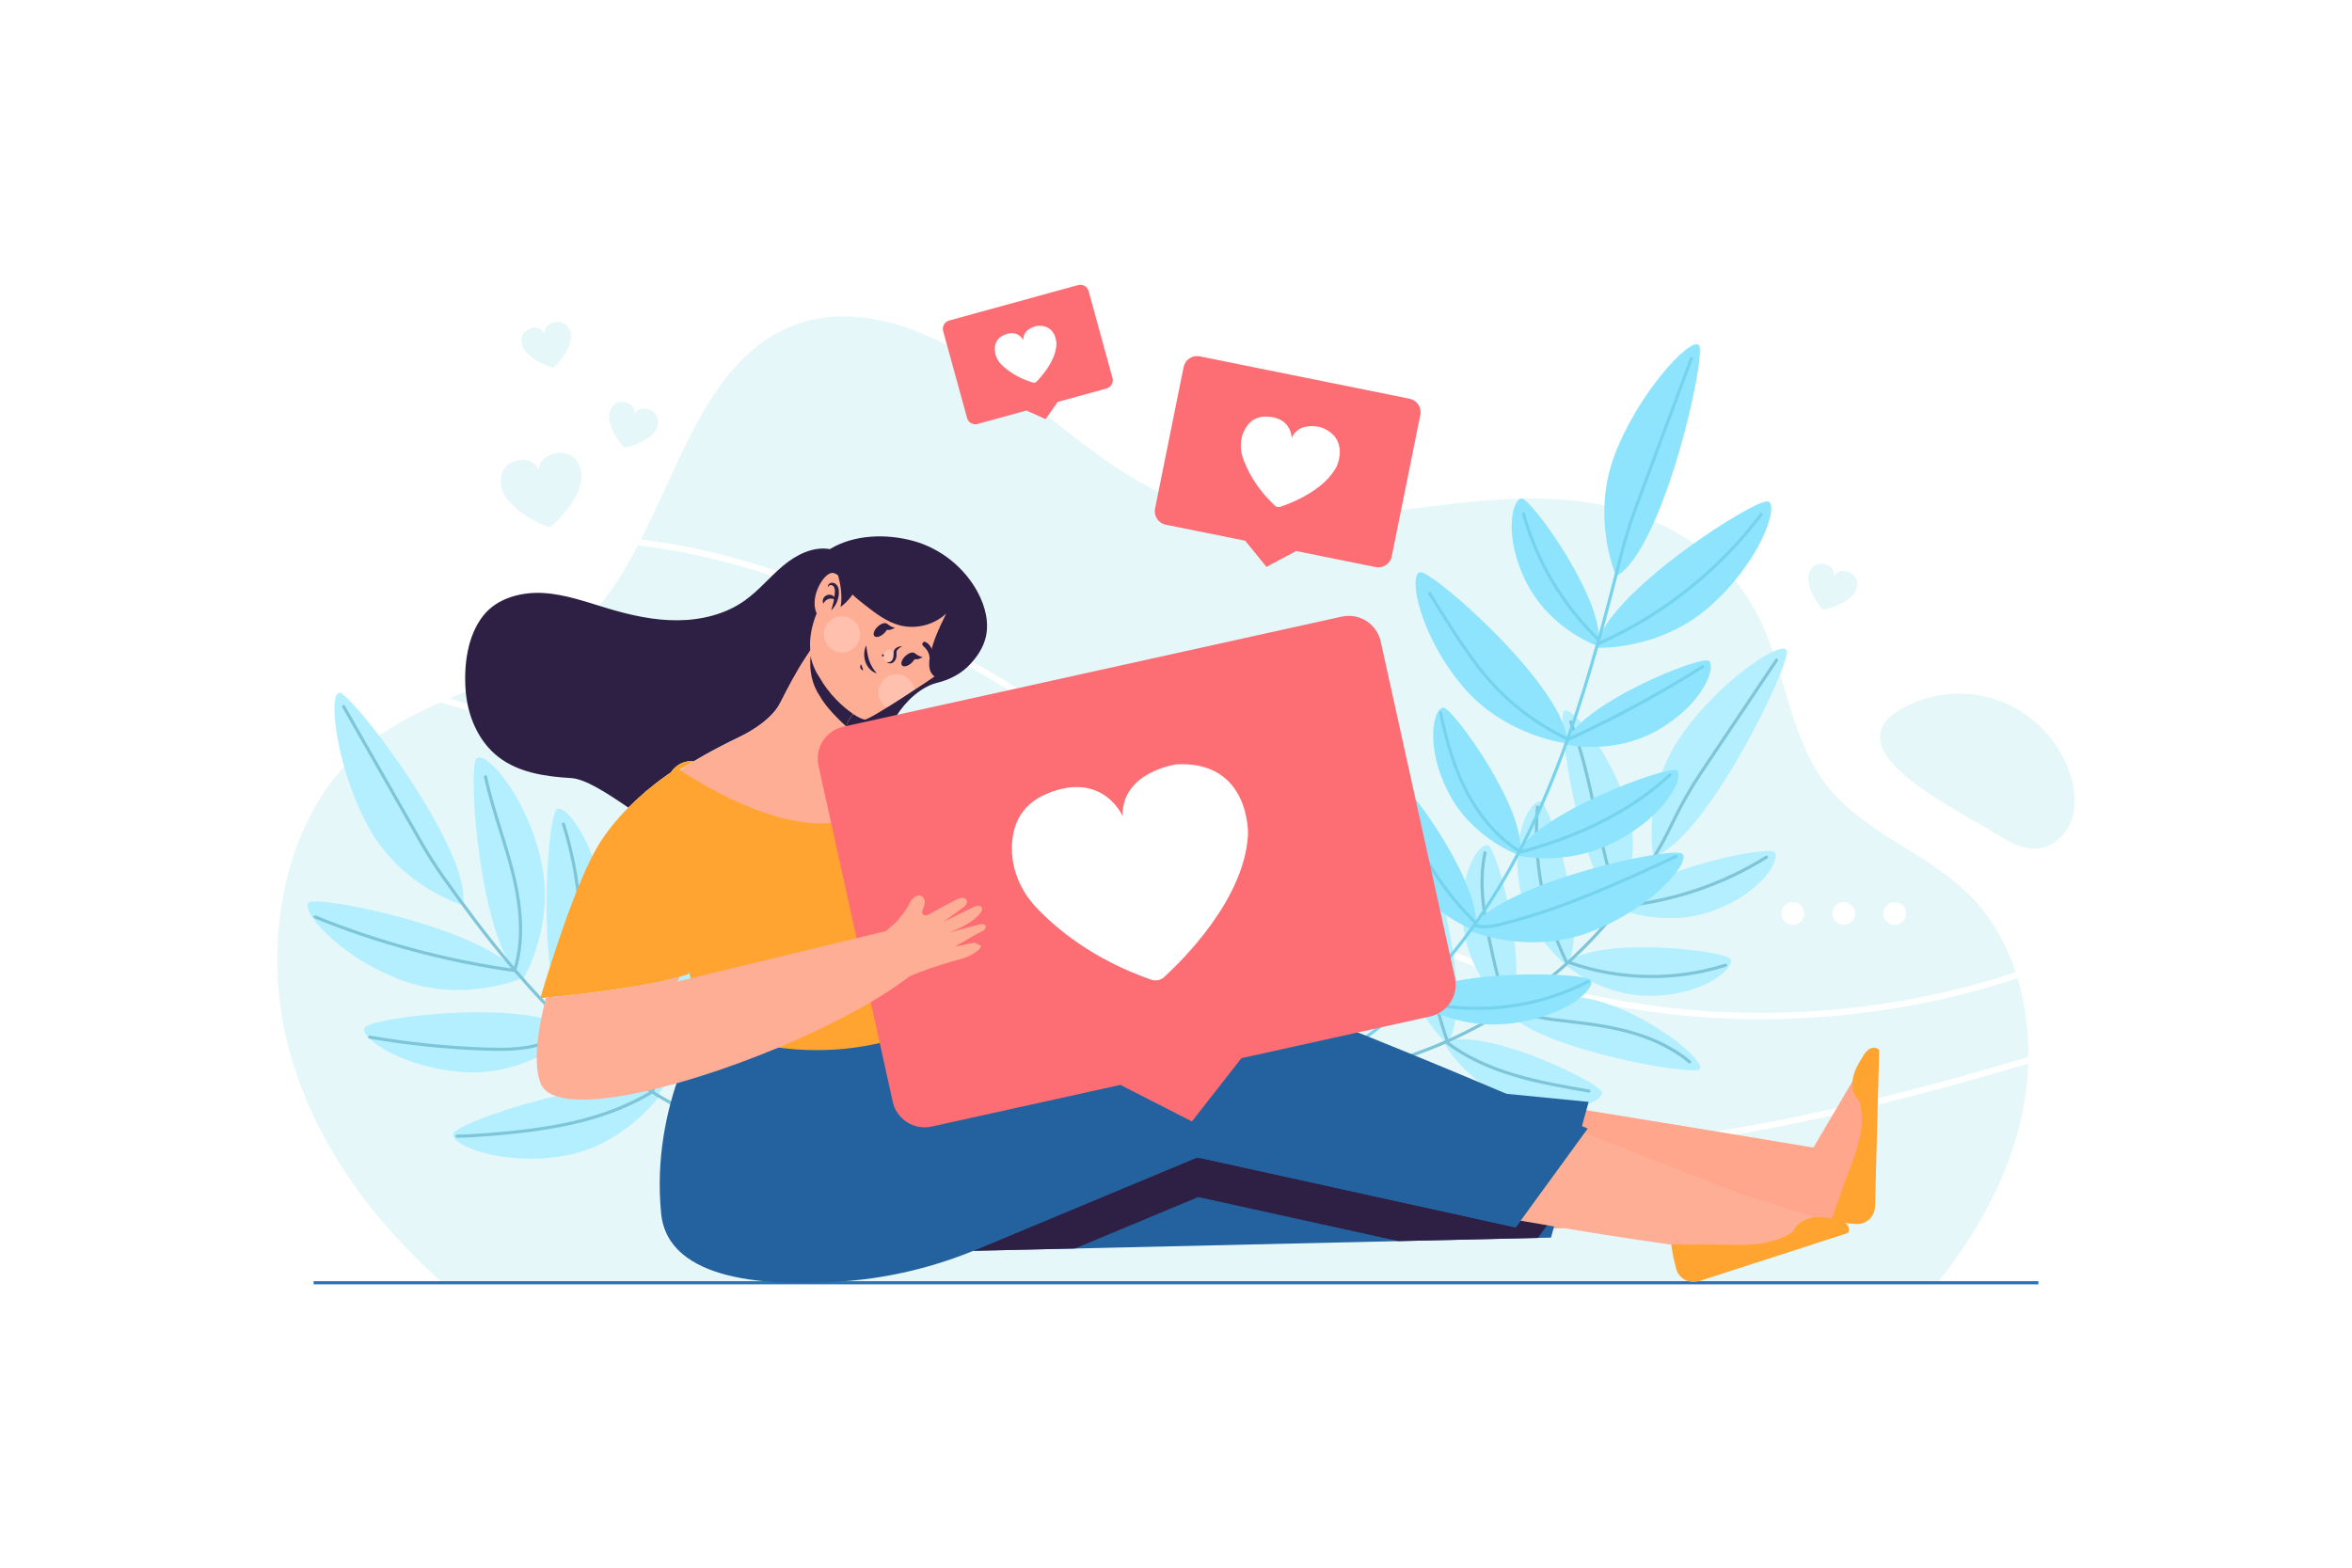 <?xml version="1.0" encoding="utf-8"?>
<!-- Generator: Adobe Illustrator 27.5.0, SVG Export Plug-In . SVG Version: 6.00 Build 0)  -->
<svg version="1.1" xmlns="http://www.w3.org/2000/svg" xmlns:xlink="http://www.w3.org/1999/xlink" x="0px" y="0px"
	 viewBox="0 0 750 500" style="enable-background:new 0 0 750 500;" xml:space="preserve">
<g id="BACKGROUND">
	<rect style="fill:#FFFFFF;" width="750" height="500"/>
	<g>
		<g>
			<path style="fill:#E5F7F9;" d="M635.842,265.557c4.549,2.921,9.718,5.896,15.033,4.906c4.741-0.883,8.483-4.948,9.905-9.556
				c1.421-4.608,0.807-9.641-0.719-14.216c-3.351-10.044-11.192-18.494-20.957-22.587c-9.764-4.092-21.286-3.756-30.796,0.896
				C581.222,238.253,624.034,257.975,635.842,265.557z"/>
			<g>
				<path style="fill:#E5F7F9;" d="M264.376,288.301c31.762,21.846,64.606,44.435,100.876,58.686
					c49.418,19.419,107.681,24.534,173.171,15.202c36.713-5.231,72.878-14.489,108.373-25.083c0.07-8.543-1.055-17.095-3.445-25.088
					c-26.343,8.655-54.074,13.049-81.797,13.05c-28.891,0.001-57.766-4.764-85.077-14.438
					c-40.724-14.424-77.282-39.031-112.637-62.829c-12.797-8.614-26.03-17.521-39.259-25.808
					c-44.599-27.937-84.62-43.831-121.164-48.024c-4.893,9.38-10.429,18.118-17.587,25.064
					c-12.027,11.669-27.515,17.215-42.511,23.717c36.471,10.773,70.001,31.055,99.039,50.533
					C249.723,278.224,257.173,283.347,264.376,288.301z"/>
				<path style="fill:#E5F7F9;" d="M325.642,220.298c13.257,8.305,26.504,17.221,39.314,25.844
					c35.251,23.728,71.703,48.264,112.188,62.603c53.112,18.813,112.225,18.897,165.602,1.35
					c-2.856-8.695-7.243-16.656-13.266-23.116c-14.336-15.377-36.015-20.957-48.343-38.37
					c-10.836-15.304-12.134-36.564-21.099-53.31c-11.196-20.913-33.158-32.134-54.803-35.181
					c-21.645-3.047-43.517,0.826-65.209,3.427c-21.691,2.6-44.185,3.834-64.789-4.176c-22.086-8.586-39.834-26.901-59.598-40.864
					c-19.763-13.963-44.906-23.728-66.269-13.103c-23.31,11.593-32.025,41.202-44.97,66.667
					C241.041,176.431,281.095,192.394,325.642,220.298z"/>
				<path style="fill:#E5F7F9;" d="M538.705,364.17c-21.277,3.031-41.8,4.544-61.511,4.544c-41.28,0-79.006-6.636-112.673-19.865
					c-36.483-14.336-69.423-36.99-101.279-58.899c-7.199-4.951-14.643-10.07-21.999-15.006
					c-29.513-19.796-63.68-40.419-100.791-50.932c-8.931,3.983-17.596,8.469-25.143,14.984
					c-24.741,21.355-32.132,61.581-23.314,95.086c7.927,30.12,26.792,55.185,48.918,74.827h477.068
					c12.61-15.794,22.942-34.111,27.06-54.661c0.984-4.913,1.556-9.967,1.714-15.041
					C611.382,349.747,575.331,358.951,538.705,364.17z"/>
			</g>
		</g>
		<g>
			<circle style="fill:#FFFFFF;" cx="571.699" cy="291.342" r="3.625"/>
			<circle style="fill:#FFFFFF;" cx="587.949" cy="291.342" r="3.625"/>
			<circle style="fill:#FFFFFF;" cx="604.199" cy="291.342" r="3.625"/>
		</g>
	</g>
	<g>
		<g>
			<rect x="100" y="408.625" style="fill:#2A72BA;" width="550" height="1"/>
		</g>
	</g>
</g>
<g id="OBJECTS">
	<g>
		<g>
			<g>
				<path style="fill:#B4EFFF;" d="M527.202,273.142c0,0-3.607-19.578,8.013-37.228c11.621-17.65,32.304-31.702,34.466-28.547
					S543.589,268.868,527.202,273.142z"/>
				<path style="fill:#B4EFFF;" d="M479.88,321.663c0,0,14.865-7.252,31.582-1.885s32.574,18.787,30.531,21.221
					C539.95,343.431,486.954,333.826,479.88,321.663z"/>
				<path style="fill:#B4EFFF;" d="M516.257,289.399c0,0,7.679-14.649,2.798-31.514c-4.88-16.865-17.837-33.104-20.329-31.132
					C496.235,228.725,504.304,281.976,516.257,289.399z"/>
				<path style="fill:#B4EFFF;" d="M516.051,289.784c0,0,14.4,6.393,30.129,0.71c15.729-5.682,21.738-16.496,19.71-18.742
					C563.862,269.506,522.368,277.962,516.051,289.784z"/>
				<path style="fill:#B4EFFF;" d="M499.634,307.964c0,0-12.558-9.514-15.189-26.03c-2.631-16.516,3.929-27.004,6.876-26.315
					C494.269,256.309,506.928,296.719,499.634,307.964z"/>
				<path style="fill:#B4EFFF;" d="M480.854,322.203c0,0-12.195-9.974-14.21-26.577c-2.015-16.602,4.931-26.84,7.85-26.041
					C477.413,270.384,488.56,311.238,480.854,322.203z"/>
				<path style="fill:#B4EFFF;" d="M461.412,332.82c0,0-11.866-10.364-13.342-27.023c-1.476-16.659,5.797-26.666,8.689-25.773
					C459.651,280.917,469.47,322.109,461.412,332.82z"/>
				<path style="fill:#B4EFFF;" d="M498.906,307.521c0,0,11.691,10.561,28.407,10.063s25.796-8.901,24.569-11.668
					C550.654,303.15,508.591,298.257,498.906,307.521z"/>
				<path style="fill:#B4EFFF;" d="M460.305,332.476c0,0,7.553,13.826,23.499,18.869c15.946,5.043,27.289,0.105,27.042-2.911
					C510.6,345.417,472.504,326.924,460.305,332.476z"/>
			</g>
			<path style="fill:#7EC5D9;" d="M542.701,246.914l24.204-36.086c0.154-0.229,0.093-0.54-0.137-0.693
				c-0.226-0.153-0.538-0.094-0.693,0.137l-24.204,36.086c-3.244,4.836-6.307,10.239-9.104,16.058
				c-4.398,9.148-9.771,17.744-15.943,25.68c-3.326-9.128-5.416-18.808-7.43-28.181c-2.133-9.923-4.338-20.184-8.023-29.824
				c-0.099-0.258-0.39-0.386-0.646-0.288c-0.258,0.099-0.387,0.387-0.288,0.646c3.658,9.567,5.854,19.79,7.979,29.676
				c2.064,9.61,4.201,19.545,7.679,28.911c-4.929,6.23-10.359,12.039-16.217,17.367c-7.338-15.204-10.498-32.121-9.129-48.952
				c0.022-0.275-0.183-0.517-0.457-0.539c-0.294-0.021-0.518,0.183-0.539,0.457c-1.391,17.108,1.843,34.305,9.351,49.738
				c-5.473,4.907-11.314,9.39-17.455,13.413c-2.782-5.105-4.059-10.888-5.284-16.49c-2.181-9.973-4.652-21.275-2.339-31.951
				c0.059-0.27-0.112-0.535-0.383-0.594c-0.273-0.06-0.535,0.113-0.594,0.383c-2.36,10.888,0.136,22.304,2.339,32.375
				c1.246,5.699,2.543,11.584,5.422,16.831c-6.055,3.907-12.402,7.357-18.98,10.315c-5.37-15.356-7.446-32.005-5.992-48.205
				c0.024-0.275-0.179-0.519-0.453-0.543c-0.273-0.018-0.518,0.178-0.543,0.453c-1.47,16.369,0.633,33.192,6.07,48.702
				c-7.787,3.436-15.889,6.188-24.223,8.156c-0.268,0.064-0.435,0.332-0.371,0.602c0.054,0.229,0.26,0.385,0.486,0.385
				c0.038,0,0.076-0.004,0.115-0.014c8.284-1.956,16.341-4.681,24.09-8.079c5.861,4.45,12.972,7.895,21.741,10.522
				c7.807,2.34,15.969,3.743,23.862,5.1c0.029,0.005,0.058,0.007,0.086,0.007c0.238,0,0.45-0.172,0.492-0.415
				c0.046-0.272-0.137-0.531-0.408-0.578c-7.864-1.351-15.996-2.748-23.745-5.07c-8.432-2.527-15.294-5.819-20.972-10.034
				c0,0,0,0,0,0c6.67-2.989,13.105-6.479,19.242-10.436c5.648,2.815,12.057,3.544,18.257,4.247l1.024,0.116
				c6.505,0.743,13.43,1.697,19.992,3.623c7.166,2.103,13.183,5.174,17.882,9.131c0.094,0.079,0.208,0.117,0.322,0.117
				c0.143,0,0.283-0.061,0.383-0.178c0.178-0.212,0.15-0.527-0.061-0.705c-4.807-4.046-10.945-7.184-18.245-9.324
				c-6.635-1.948-13.61-2.909-20.16-3.658l-1.024-0.116c-5.916-0.67-12.018-1.381-17.383-3.904
				c6.318-4.147,12.321-8.776,17.933-13.851c0.01,0.005,0.017,0.013,0.028,0.017c8.468,2.996,17.415,4.498,26.364,4.498
				c8.035,0,16.072-1.211,23.762-3.64c0.264-0.083,0.409-0.364,0.326-0.627c-0.083-0.264-0.362-0.408-0.627-0.326
				c-15.892,5.018-33.276,4.764-49.02-0.693c5.742-5.274,11.074-11.006,15.919-17.145c16.462-1.535,32.574-6.979,46.594-15.744
				c0.234-0.147,0.306-0.455,0.159-0.689c-0.146-0.235-0.456-0.306-0.688-0.159c-13.621,8.514-29.234,13.856-45.214,15.493
				c6.123-7.913,11.458-16.472,15.835-25.575C536.445,257.072,539.484,251.711,542.701,246.914z"/>
		</g>
		<g>
			<g>
				<g>
					<path style="fill:#B4EFFF;" d="M147.524,288.677c0,0-19.084-5.668-29.539-24.032s-13.594-43.171-9.802-43.666
						C111.975,220.483,151.15,272.134,147.524,288.677z"/>
					<path style="fill:#B4EFFF;" d="M166.32,312.023c0,0-18.246,7.962-38.075,0.657c-19.829-7.306-32.402-21.944-29.821-24.766
						C101.006,285.092,158.434,297.036,166.32,312.023z"/>
					<path style="fill:#B4EFFF;" d="M166.8,312.293c0,0,10.341-17.011,5.764-37.642c-4.576-20.631-17.393-35.055-20.536-32.877
						C148.885,243.953,153.008,302.465,166.8,312.293z"/>
					<path style="fill:#B4EFFF;" d="M182.719,329.907c0,0,12.555-15.449,10.823-36.51s-12.471-37.093-15.88-35.361
						C174.252,259.767,170.39,318.297,182.719,329.907z"/>
					<path style="fill:#B4EFFF;" d="M209.312,349.923c0,0,12.555-15.449,10.824-36.51c-1.732-21.061-12.471-37.093-15.88-35.361
						C200.845,279.783,196.982,338.313,209.312,349.923z"/>
					<path style="fill:#B4EFFF;" d="M183.096,329.562c0,0-14.253,13.196-33.85,12.436c-19.597-0.76-34.598-10.709-33.018-14.18
						C117.808,324.348,172.193,317.829,183.096,329.562z"/>
					<path style="fill:#B4EFFF;" d="M210.289,349.496c0,0-11.219,15.856-30.55,19.162c-19.331,3.306-36.063-3.329-35.235-7.052
						C145.332,357.883,197.196,340.268,210.289,349.496z"/>
				</g>
				<path style="fill:#7EC5D9;" d="M275.927,365.226c-8.257,0.838-16.735,0.557-25.197-0.836
					c-14.095-2.32-28.316-7.849-42.042-16.243c0.006-0.021,0.023-0.036,0.026-0.058c2.919-22.05,2.295-44.309-1.855-66.162
					c-0.051-0.271-0.313-0.449-0.585-0.398c-0.276,0.052-0.449,0.313-0.398,0.585c4.105,21.62,4.74,43.641,1.893,65.458
					c-7.568-4.707-14.983-10.268-22.135-16.671c-1.152-1.031-2.289-2.079-3.413-3.136c5.254-21.474,4.548-43.96-2.062-65.065
					c-0.083-0.263-0.363-0.41-0.627-0.328c-0.264,0.076-0.41,0.363-0.328,0.627c6.498,20.745,7.236,42.835,2.175,63.96
					c-5.929-5.642-11.483-11.614-16.674-17.686c2.608-8.643,2.36-18.876-0.761-31.278c-1.13-4.485-2.528-8.971-3.88-13.309
					c-1.727-5.54-3.513-11.269-4.745-17.026c-0.058-0.27-0.323-0.442-0.594-0.384c-0.275,0.061-0.442,0.324-0.384,0.594
					c1.242,5.802,3.034,11.553,4.768,17.114c1.349,4.325,2.743,8.798,3.865,13.256c3.001,11.921,3.308,21.78,0.952,30.115
					c-8.154-9.616-15.423-19.435-21.89-28.5c-2.621-3.674-5.099-7.551-7.364-11.523l-24.66-43.233
					c-0.136-0.24-0.443-0.328-0.682-0.186c-0.24,0.137-0.323,0.442-0.186,0.682l24.66,43.233c2.282,4.001,4.778,7.906,7.418,11.607
					c6.453,9.047,13.705,18.843,21.839,28.446c-21.391-3.084-42.382-8.758-62.403-16.9c-0.256-0.103-0.548,0.018-0.651,0.275
					c-0.104,0.256,0.019,0.547,0.275,0.651c20.425,8.307,41.854,14.069,63.691,17.127c0.022,0.003,0.042-0.006,0.064-0.006
					c5.31,6.204,10.995,12.307,17.077,18.061c-2.942,2.15-6.209,3.736-9.725,4.718c-5.481,1.524-11.423,1.464-16.561,1.289
					c-12.327-0.422-24.733-1.707-36.873-3.822c-0.273-0.05-0.532,0.134-0.579,0.407c-0.047,0.272,0.135,0.531,0.407,0.578
					c12.186,2.123,24.639,3.415,37.012,3.837c5.213,0.178,11.246,0.238,16.864-1.325c0.567-0.157,1.127-0.33,1.681-0.518
					c3.054-1.036,5.908-2.537,8.511-4.463c1.028,0.963,2.066,1.916,3.117,2.857c7.107,6.363,14.476,11.901,21.997,16.602
					c-6.87,4.072-15.054,7.226-24.362,9.365c-9.248,2.123-18.645,3.074-26.619,3.723c-3.815,0.312-7.017,0.519-10.24,0.518
					c-0.274,0.003-0.5,0.224-0.5,0.5c0,0.276,0.224,0.5,0.5,0.5c3.256,0.001,6.481-0.208,10.321-0.521
					c8.008-0.653,17.451-1.608,26.76-3.746c3.463-0.796,6.774-1.729,9.923-2.798c5.589-1.897,10.667-4.219,15.175-6.939
					c13.912,8.546,28.339,14.175,42.645,16.53c8.549,1.406,17.115,1.69,25.461,0.844c0.038-0.004,0.075-0.012,0.11-0.024
					c0.216-0.073,0.36-0.287,0.336-0.523C276.447,365.398,276.202,365.198,275.927,365.226z"/>
			</g>
		</g>
		<g>
			<g>
				<g>
					<path style="fill:#8EE4FD;" d="M515.344,183.755c0,0-7.975-18.24-0.684-38.074c7.292-19.834,24.227-38.231,27.05-35.652
						S530.325,175.858,515.344,183.755z"/>
					<path style="fill:#8EE4FD;" d="M509.046,206.617c0,0,19.884,0.966,35.828-12.903c15.944-13.869,22.501-32.017,19.086-33.739
						C560.546,158.253,511.098,189.806,509.046,206.617z"/>
					<path style="fill:#8EE4FD;" d="M499.727,237.11c0,0-19.794-2.127-33.395-18.3c-13.601-16.173-17.266-35.118-13.626-36.29
						C456.346,181.348,500.305,220.185,499.727,237.11z"/>
					<path style="fill:#8EE4FD;" d="M449.983,318.436c0,0-17.561-9.377-24.126-29.463c-6.565-20.086-2.877-39.027,0.937-38.752
						C430.609,250.495,456.85,302.955,449.983,318.436z"/>
					<path style="fill:#8EE4FD;" d="M468.777,296.912c0,0,18.298,7.842,38.078,0.406c19.78-7.436,32.256-22.157,29.657-24.962
						C533.913,269.551,476.565,281.873,468.777,296.912z"/>
					<path style="fill:#8EE4FD;" d="M499.099,237.406c0,0,15.309,3.72,29.772-4.678c14.462-8.398,18.446-20.11,16.049-21.958
						C542.523,208.922,503.204,224.647,499.099,237.406z"/>
					<path style="fill:#8EE4FD;" d="M509.511,206.068c0,0-14.909-5.092-22.591-19.947c-7.681-14.855-4.745-26.873-1.73-27.143
						C488.204,158.707,512.907,193.102,509.511,206.068z"/>
					<path style="fill:#8EE4FD;" d="M484.491,272.776c0,0-14.91-5.092-22.591-19.947c-7.681-14.855-4.745-26.873-1.73-27.143
						C463.184,225.415,487.886,259.811,484.491,272.776z"/>
					<path style="fill:#8EE4FD;" d="M470.324,296.776c0,0-14.909-5.092-22.591-19.947c-7.681-14.855-4.745-26.873-1.73-27.143
						C449.017,249.415,473.72,283.811,470.324,296.776z"/>
					<path style="fill:#8EE4FD;" d="M483.444,272.767c0,0,15.772,4.061,31.972-4.464c16.2-8.525,21.689-20.626,19.358-22.576
						C532.443,243.778,489.175,259.582,483.444,272.767z"/>
					<path style="fill:#8EE4FD;" d="M449.681,318.814c0,0,13.152,9.605,31.357,7.675c18.204-1.93,27.779-11.144,26.334-13.817
						C505.927,309.999,459.882,308.683,449.681,318.814z"/>
				</g>
				<path style="fill:#76D3ED;" d="M561.93,163.63c-0.219-0.165-0.534-0.122-0.7,0.099c-13.268,17.632-30.903,31.711-51.024,40.76
					c0.005-0.02,0.011-0.039,0.016-0.059c0.083-0.107,0.117-0.235,0.101-0.363c2.524-9.041,4.892-18.193,7.223-27.424
					c1.249-4.944,2.789-9.886,4.579-14.687l17.667-47.397c0.097-0.259-0.035-0.547-0.294-0.643c-0.26-0.096-0.547,0.036-0.643,0.293
					l-17.667,47.397c-1.803,4.835-3.354,9.813-4.61,14.792c-2.272,8.997-4.579,17.919-7.031,26.735
					c-11.064-10.889-19.111-24.516-23.281-39.478c-0.074-0.266-0.353-0.425-0.615-0.347c-0.267,0.074-0.422,0.35-0.348,0.616
					c4.266,15.309,12.543,29.238,23.936,40.314c-2.92,10.432-6.059,20.71-9.622,30.77c-9.087-4.359-17.415-10.612-24.107-18.141
					c-4.696-5.283-8.637-11.207-11.962-16.346c-2.453-3.793-4.89-7.67-7.24-11.526c-0.145-0.236-0.45-0.311-0.688-0.167
					c-0.235,0.144-0.31,0.451-0.166,0.687c2.355,3.863,4.796,7.749,7.254,11.548c3.346,5.169,7.311,11.131,12.054,16.467
					c6.777,7.623,15.208,13.956,24.41,18.372c-0.031,0.104-0.029,0.216,0.013,0.323c-4.057,11.329-8.66,22.38-14.107,33.063
					c-0.251,0.492-0.513,0.994-0.772,1.492c-6.547-4.273-12.211-10.802-16.392-18.944c-3.433-6.685-5.986-14.504-8.037-24.606
					c-0.056-0.271-0.323-0.443-0.59-0.391c-0.271,0.055-0.445,0.319-0.391,0.59c2.07,10.194,4.652,18.095,8.129,24.864
					c4.276,8.33,10.086,15.021,16.814,19.387c-3.634,6.914-8.045,14.388-13.307,21.915c-11.7-11.538-20.177-26.004-24.518-41.855
					c-0.072-0.266-0.346-0.42-0.614-0.351c-0.267,0.073-0.424,0.348-0.351,0.614c4.402,16.076,13.013,30.744,24.899,42.424
					c-5.532,7.824-11.992,15.683-19.467,23.017c-7.647-15.057-14.321-30.775-19.836-46.726c-1.839-5.319-3.647-10.992-3.81-16.722
					c-0.008-0.276-0.238-0.472-0.515-0.486c-0.275,0.008-0.493,0.238-0.485,0.514c0.167,5.872,2,11.627,3.864,17.02
					c5.563,16.092,12.302,31.949,20.028,47.129c-10.332,9.996-22.569,18.97-36.965,25.452c-0.252,0.113-0.364,0.409-0.251,0.661
					c0.084,0.186,0.266,0.295,0.456,0.295c0.069,0,0.139-0.014,0.205-0.044c14.357-6.465,26.58-15.384,36.917-25.324
					c6.82,1.948,13.89,2.913,20.962,2.913c12.298,0,24.594-2.908,35.543-8.591c0.245-0.127,0.341-0.429,0.213-0.674
					c-0.127-0.245-0.429-0.343-0.674-0.213c-16.847,8.741-36.914,10.816-55.202,5.75c7.429-7.256,13.864-15.028,19.391-22.78
					c0.996,0.318,2.016,0.454,3.046,0.454c1.848,0,3.724-0.408,5.534-0.857c19.48-4.82,37.951-13.367,55.813-21.633
					c0.251-0.116,0.359-0.413,0.244-0.664c-0.116-0.251-0.413-0.359-0.664-0.244c-17.819,8.246-36.246,16.772-55.634,21.57
					c-2.569,0.636-5.264,1.174-7.719,0.507c5.424-7.699,9.955-15.352,13.683-22.43c0.036-0.002,0.073-0.005,0.109-0.014
					c19.975-5.325,36.175-13.676,48.15-24.82c0.202-0.189,0.213-0.505,0.025-0.707c-0.188-0.202-0.504-0.212-0.707-0.025
					c-11.699,10.887-27.498,19.08-46.955,24.37c0.24-0.462,0.484-0.928,0.717-1.385c5.505-10.799,10.152-21.967,14.243-33.413
					c14.789-6.764,29.255-14.594,42.999-23.282c0.233-0.148,0.303-0.456,0.155-0.69c-0.149-0.234-0.46-0.303-0.69-0.156
					c-13.433,8.492-27.559,16.156-42.002,22.809c3.387-9.593,6.395-19.378,9.193-29.305c0.056-0.004,0.113-0.011,0.168-0.036
					c20.517-9.107,38.497-23.402,51.994-41.34C562.195,164.109,562.151,163.796,561.93,163.63z"/>
			</g>
		</g>
	</g>
	<g>
		<g>
			<path style="fill:#FD6E74;" d="M449.489,127.173L382.58,113.66c-2.365-0.478-4.67,1.052-5.148,3.418l-9.114,45.123
				c-0.478,2.365,1.053,4.67,3.418,5.148l25.332,5.116l6.77,8.34l9.476-5.058l25.332,5.116c2.365,0.478,4.67-1.053,5.148-3.418
				l9.113-45.123C453.385,129.956,451.855,127.651,449.489,127.173z"/>
			<path style="fill:#FFFFFF;" d="M411.891,139.713c0,0,0.074-6.681-8.078-6.839c-4.076-0.079-6.17,2.394-7.244,4.887
				c-1.144,2.652-1.164,5.651-0.208,8.376c1.248,3.56,4.065,9.435,10.172,15.125c0.467,0.435,1.13,0.585,1.735,0.382
				c3.302-1.112,14.08-5.239,17.95-12.873c0,0,4.348-8.9-4.921-12.473C421.296,136.298,414.169,134.221,411.891,139.713z"/>
		</g>
		<g>
			<path style="fill:#FD6E74;" d="M343.77,90.921l-41.11,11.307c-1.453,0.4-2.307,1.902-1.908,3.355l7.625,27.724
				c0.4,1.453,1.902,2.307,3.355,1.908l15.564-4.281l6.123,2.743l3.859-5.489l15.564-4.281c1.453-0.4,2.307-1.902,1.908-3.355
				l-7.625-27.724C346.725,91.375,345.223,90.521,343.77,90.921z"/>
			<path style="fill:#FFFFFF;" d="M326.338,108.499c0,0-1.84-3.746-6.43-1.538c-2.295,1.104-2.766,3.072-2.663,4.765
				c0.109,1.801,0.942,3.478,2.243,4.729c1.698,1.634,4.924,4.116,9.93,5.568c0.383,0.111,0.795,0.008,1.075-0.276
				c1.528-1.55,6.375-6.886,6.383-12.232c0,0-0.082-6.187-6.256-5.568C330.62,103.947,326.062,104.796,326.338,108.499z"/>
		</g>
	</g>
	<g>
		<g>
			<g>
				<path style="fill:#FFA68C;" d="M595.768,336.274l-17.515,29.743c-12.598-2.11-52.961-8.841-99.192-16.237
					c-4.409,14.333-9.782,28.458-14.121,42.746l116.553-2.888l0-0.011l3.535,0.072c6.45,0.131,11.812-4.938,12.043-11.385
					l1.506-41.982L595.768,336.274z"/>
				<path style="fill:#FFA430;" d="M591.881,390.401c-2.689-0.165-5.364-0.537-7.995-1.115c1.977-4.917,3.542-10.279,5.474-15.214
					c1.423-3.634,2.826-7.297,3.639-11.114c0.813-3.817,1.019-7.824,0.045-11.604c-2.016-1.701-2.671-4.679-2.221-7.278
					c0.45-2.599,1.81-4.942,3.224-7.168c0.59-0.929,1.233-1.887,2.201-2.411c0.968-0.525,2.354-0.448,2.978,0.458l-1.319,49.829
					C597.821,388.012,595.103,390.598,591.881,390.401z"/>
				<g>
					<polygon style="fill:#24629F;" points="287.13,399.467 494.576,394.725 506.59,351.439 294.105,330.539 257.904,346.121 					
						"/>
					<path style="fill:#2E2044;" d="M501.341,370.354l-4.242,15.271l-6.691,9.195l-44.528,1.018l-63.798-14.046l-39.295,16.402
						l-32.431,0.741c0.377-0.149,0.763-0.307,1.14-0.466l70.298-29.344l101.538,22.355l16.012-21.992
						C500.058,369.793,500.725,370.078,501.341,370.354z"/>
				</g>
				<path style="opacity:0.5;fill:#FFA68C;" d="M579.904,381.653c0.588,0.496,0.772,1.263,0.717,1.972
					c-0.076,0.706-0.401,1.426-1.074,1.802c-0.03-0.756,0.033-1.308,0.079-1.897C579.693,382.944,579.734,382.389,579.904,381.653z"
					/>
			</g>
			<g>
				<g>
					<g>
						<path style="fill:#FFAE96;" d="M587.879,393.217l-0.422-2.252l-32.826-10.309l-95.864-37.363
							c-2.551,5.45-5.053,10.922-7.463,16.425c-3.079,7.031-6.13,14.084-9.298,21.079c42.018,9.249,79.862,14.621,92.085,16.342
							c0.584,3.271,1.165,6.52,1.307,7.318L587.879,393.217z"/>
						<g style="opacity:0.5;">
							<path style="fill:#FFA68C;" d="M505.688,361.212c6.03,2.015,12.022,4.132,18.008,6.265
								c5.987,2.131,11.943,4.346,17.915,6.515c5.945,2.245,11.904,4.449,17.835,6.732l8.889,3.443
								c2.95,1.182,5.912,2.332,8.852,3.542c-3.018-0.998-6.015-2.056-9.023-3.082l-8.986-3.181
								c-5.986-2.133-11.943-4.345-17.915-6.517c-5.944-2.247-11.905-4.448-17.834-6.734
								C517.5,365.913,511.575,363.614,505.688,361.212z"/>
							<path style="fill:#FFA68C;" d="M533.823,393.348c0.551,0.673,0.926,1.252,1.361,1.829c0.416,0.59,0.851,1.125,1.32,1.859
								c-0.884-0.051-1.626-0.597-2.128-1.271C533.891,395.077,533.601,394.204,533.823,393.348z"/>
						</g>
					</g>
					<path style="fill:#FFA430;" d="M534.545,404.784c-0.74-2.59-1.279-5.237-1.61-7.91c5.294,0.228,10.872-0.081,16.168,0.098
						c3.9,0.132,7.821,0.236,11.691-0.268c3.87-0.504,7.717-1.644,10.957-3.82c0.932-2.467,3.523-4.076,6.123-4.517
						c2.601-0.441,5.262,0.062,7.833,0.654c1.073,0.247,2.19,0.535,3.006,1.272c0.817,0.738,1.206,2.07,0.559,2.96l-47.426,15.343
						C538.775,409.589,535.431,407.888,534.545,404.784z"/>
				</g>
				<g>
					<path style="fill:#24629F;" d="M224.762,325.707c0,0-17.401,26.405-13.935,61.335c2.172,21.894,34.924,23.44,59.068,21.545
						c14.316-1.124,28.35-4.583,41.602-10.115l70.298-29.342l101.537,22.352l22.952-31.533c0,0-114.167-49.737-130.852-50.356
						c-16.685-0.619-78.633,16.968-78.633,16.968L224.762,325.707z"/>
					<g style="opacity:0.5;">
						<g>
							<g style="opacity:0.5;">
								<g>
									<path style="fill:#24629F;" d="M226.976,342.693c0.508,6.451,1.029,12.927,2.4,19.253
										c1.341,6.311,3.662,12.481,7.444,17.71c1.863,2.621,4.089,4.984,6.629,6.945c1.286,0.957,2.637,1.828,4.065,2.555
										c1.435,0.706,2.925,1.311,4.469,1.738c3.08,0.883,6.307,1.21,9.515,1.1c3.211-0.122,6.402-0.639,9.534-1.385
										c6.271-1.503,12.303-3.9,18.279-6.356c5.972-2.478,11.83-5.226,17.573-8.194c5.733-2.987,11.351-6.194,16.813-9.65
										c5.467-3.444,10.781-7.159,16.332-10.537c5.547-3.365,11.394-6.37,17.658-8.261c6.253-1.944,12.941-2.34,19.4-1.506
										c6.48,0.811,12.757,2.661,18.877,4.79c6.124,2.146,12.155,4.492,18.27,6.612c12.214,4.286,24.579,8.146,37.073,11.541
										c12.48,3.446,25.084,6.449,37.784,8.999c-12.73-2.39-25.378-5.234-37.911-8.526c-12.523-3.33-24.916-7.15-37.164-11.385
										c-6.132-2.096-12.186-4.421-18.295-6.532c-6.107-2.095-12.343-3.9-18.734-4.671c-6.377-0.791-12.903-0.376-19.035,1.558
										c-6.145,1.882-11.904,4.874-17.405,8.235c-5.53,3.332-10.856,7.021-16.363,10.457c-5.499,3.446-11.152,6.642-16.918,9.614
										c-5.776,2.954-11.666,5.686-17.669,8.146c-6.002,2.437-12.066,4.819-18.411,6.312c-3.168,0.74-6.402,1.251-9.666,1.361
										c-3.261,0.098-6.553-0.248-9.696-1.165c-1.575-0.444-3.096-1.069-4.561-1.797c-1.456-0.749-2.831-1.644-4.138-2.626
										c-2.577-2.011-4.837-4.415-6.699-7.09c-3.765-5.345-6.02-11.594-7.286-17.941
										C227.843,355.632,227.404,349.149,226.976,342.693z"/>
									<path style="fill:#24629F;" d="M239.714,339.109c-0.334,2.529-0.814,5.032-1.347,7.523
										c-0.522,2.494-1.159,4.962-1.832,7.419c-0.696,2.451-1.432,4.891-2.277,7.295l-1.298,3.594
										c-0.478,1.182-0.93,2.372-1.451,3.538c0.307-1.239,0.666-2.458,0.986-3.691l1.03-3.67l2.049-7.334l2.051-7.334
										C238.311,344.004,238.977,341.551,239.714,339.109z"/>
									<path style="fill:#24629F;" d="M382.863,313.757c-0.029,0.866-0.325,1.585-0.683,2.268
										c-0.386,0.668-0.837,1.301-1.558,1.784c0.027-0.867,0.323-1.586,0.683-2.268
										C381.693,314.874,382.145,314.241,382.863,313.757z"/>
									<path style="fill:#24629F;" d="M384.973,364.345c-0.259,1.942-1.271,3.758-2.65,5.177
										c-0.191,0.197-0.505,0.203-0.703,0.012c-0.068-0.065-0.114-0.149-0.136-0.234c-0.232-0.902-0.526-1.801-0.771-2.729
										c-0.25-0.925-0.471-1.88-0.517-2.861c0.448,0.87,0.865,1.722,1.253,2.601c0.394,0.875,0.738,1.784,1,2.732l-0.839-0.221
										C382.913,367.515,383.969,366.01,384.973,364.345z"/>
								</g>
							</g>
							<path style="fill:#24629F;" d="M482.034,349.25c3.778,1.224,7.435,2.726,11.062,4.295c3.615,1.597,7.199,3.264,10.661,5.211
								c-3.779-1.222-7.436-2.724-11.062-4.295C489.081,352.861,485.496,351.194,482.034,349.25z"/>
						</g>
					</g>
				</g>
			</g>
		</g>
		<g>
			<g>
				<path style="fill:#FFAE96;" d="M303.052,181.905l-1.069-1.134c0,0-14.56-13.947-28.541-2.487
					c-2.158,1.764-4.146,3.697-5.932,5.742c-0.446-0.58-1.065-1.067-1.938-1.309c-2.758-0.765-7.846,7.577-5.319,12.843
					c-2.909,7.185-3.003,14.573,1.082,20.495c4.236,7.601,11.811,13.045,14.295,13.43c1.521,0.243,4.644-1.287,8.054-3.37
					c0.021-0.02,0.042-0.02,0.064-0.04c0.307-0.188,0.604-0.388,0.922-0.586c2.394-1.489,4.846-3.194,6.971-4.733
					c0.531-0.379,1.042-0.759,1.53-1.119c0.106-0.08,0.202-0.15,0.308-0.23c2.392-1.77,8.392-6.718,10.369-8.864
					C316.094,197.242,303.052,181.905,303.052,181.905z"/>
				<g>
					<path style="fill:#FFC0AD;" d="M285.386,208.235c0,0,0.482,1.684-0.574,2.716c-1.055,1.032-1.774,0.308-1.774,0.308
						s-1.126-0.777-1.34-1.181c-0.149-0.281-0.168-1.084-0.168-1.084S283.134,205.454,285.386,208.235z"/>
					<g>
						<path style="fill:#2E2044;" d="M282.815,211.1c0.669,0.278,1.296-0.051,1.611-0.463c0.336-0.447,0.478-1.022,0.504-1.649
							c0.03-0.323,0.02-0.627,0.034-1.01c0.033-0.499,0.305-0.91,0.613-1.163c0.616-0.52,1.345-0.698,2.054-0.739
							c-0.589,0.388-1.149,0.805-1.513,1.261c-0.166,0.237-0.268,0.46-0.242,0.66c0.013,0.304,0.032,0.689,0.015,1.053
							c-0.047,0.732-0.286,1.58-0.937,2.12C284.333,211.747,283.243,211.725,282.815,211.1z"/>
						<path style="fill:#2E2044;" d="M281.337,208.708c0.272-0.105,0.461,0.087,0.5,0.269c0.031,0.183-0.077,0.432-0.369,0.431
							c-0.171-0.226-0.247-0.246-0.263-0.313C281.197,209.027,281.26,208.98,281.337,208.708z"/>
					</g>
					<path style="fill:#FFC0AD;" d="M272.428,206.522c-2.316,2.183-5.963,2.075-8.146-0.241c-2.183-2.316-2.075-5.963,0.241-8.146
						c2.316-2.183,5.963-2.075,8.146,0.241C274.852,200.693,274.744,204.34,272.428,206.522z"/>
					<path style="fill:#FFC0AD;" d="M291.64,220.756c-2.125,1.538-4.577,3.244-6.971,4.733c-0.318,0.199-0.615,0.398-0.922,0.586
						c-0.021,0.02-0.042,0.02-0.064,0.04c-0.74-0.292-1.413-0.749-1.987-1.358c-2.188-2.321-2.069-5.967,0.241-8.145
						c2.321-2.188,5.957-2.08,8.145,0.241C291.12,217.954,291.63,219.352,291.64,220.756z"/>
					<path style="fill:#2E2044;" d="M282.228,194.123c0.455-0.145,0.946-0.196,1.44-0.163c0.498,0.018,0.986,0.166,1.456,0.354
						c0.471,0.193,0.901,0.486,1.272,0.835c0.362,0.358,0.676,0.766,0.879,1.226c0.165,0.374-0.004,0.811-0.379,0.976
						c-0.307,0.135-0.657,0.046-0.863-0.198l-0.021-0.026c-0.243-0.287-0.471-0.57-0.736-0.816c-0.255-0.255-0.536-0.479-0.836-0.69
						c-0.301-0.215-0.643-0.357-0.999-0.507c-0.361-0.134-0.746-0.232-1.159-0.309l-0.012-0.002c-0.191-0.036-0.316-0.219-0.28-0.41
						C282.014,194.262,282.109,194.161,282.228,194.123z"/>
					<path style="fill:#2E2044;" d="M297.137,209.941c0.171-0.446,0.252-0.933,0.247-1.428c0.012-0.498-0.107-0.993-0.267-1.474
						c-0.165-0.482-0.432-0.928-0.758-1.319c-0.336-0.383-0.725-0.72-1.172-0.95c-0.364-0.187-0.81-0.043-0.997,0.32
						c-0.153,0.298-0.084,0.653,0.147,0.873l0.024,0.023c0.273,0.26,0.541,0.504,0.771,0.783c0.24,0.27,0.447,0.563,0.639,0.875
						c0.197,0.313,0.318,0.663,0.447,1.027c0.113,0.368,0.188,0.759,0.24,1.175l0.002,0.012c0.024,0.192,0.2,0.329,0.393,0.304
						C296.986,210.147,297.092,210.057,297.137,209.941z"/>
					<path style="fill:#2E2044;" d="M274.561,211.898c0.199,0.38,0.299,0.641,0.413,0.925c0.099,0.289,0.193,0.552,0.288,0.971
						c-0.438-0.04-0.748-0.378-0.892-0.748C274.24,212.672,274.256,212.214,274.561,211.898z"/>
					<g>
						<path style="fill:#2E2044;" d="M281.89,202.021c-1.132,1.067-2.504,1.451-3.064,0.857c-0.56-0.594-0.096-1.94,1.036-3.007
							c1.132-1.067,2.504-1.451,3.064-0.857C283.486,199.608,283.022,200.954,281.89,202.021z"/>
						<path style="fill:#2E2044;" d="M282.926,199.014c0,0,1.516,1.207,2.5,1.137c0,0-1.603,1.262-3.219,0.545L282.926,199.014z"/>
					</g>
					<g>
						<path style="fill:#2E2044;" d="M290.722,211.393c-1.132,1.067-2.504,1.451-3.064,0.857c-0.56-0.594-0.096-1.94,1.036-3.008
							c1.132-1.067,2.504-1.451,3.064-0.857C292.318,208.979,291.854,210.326,290.722,211.393z"/>
						<path style="fill:#2E2044;" d="M291.759,208.385c0,0,1.516,1.207,2.5,1.137c0,0-1.603,1.262-3.219,0.545L291.759,208.385z"/>
					</g>
					<path style="fill:#2E2044;" d="M276.233,205.838c0.209,1.736,0.422,3.313,0.931,4.794c0.225,0.749,0.574,1.442,0.967,2.125
						c0.383,0.703,0.914,1.304,1.444,2.024c-0.827-0.272-1.64-0.732-2.241-1.412c-0.63-0.653-1.104-1.465-1.389-2.326
						c-0.276-0.865-0.411-1.766-0.361-2.655C275.63,207.504,275.813,206.622,276.233,205.838z"/>
					<g>
						<path style="fill:#2E2044;" d="M264.028,187.334c-0.194-0.493,0.171-1.11,0.709-1.357c0.582-0.271,1.289-0.087,1.752,0.293
							c0.494,0.363,0.781,0.956,0.915,1.498c0.128,0.556,0.116,1.089,0.092,1.587c-0.152,2-0.974,3.992-2.47,5.297
							c0.605-1.867,1.045-3.595,1.161-5.389c0.081-0.9,0.054-1.702-0.389-2.24c-0.22-0.262-0.53-0.462-0.871-0.432
							C264.572,186.614,264.145,186.847,264.028,187.334z"/>
						<path style="fill:#2E2044;" d="M262.573,192.485c-0.302-0.447-0.283-1.069-0.041-1.577c0.232-0.521,0.707-0.946,1.295-1.142
							c0.595-0.175,1.227-0.096,1.715,0.2c0.488,0.279,0.859,0.781,0.863,1.322c-0.472-0.239-0.861-0.323-1.224-0.362
							c-0.362-0.024-0.687-0.004-0.964,0.094c-0.284,0.076-0.563,0.245-0.847,0.471C263.094,191.729,262.823,192.02,262.573,192.485
							z"/>
					</g>
				</g>
			</g>
			<g>
				<path style="fill:#2E2044;" d="M311.825,188.991c-4.229-7.968-11.852-14.057-20.551-16.455
					c-8.699-2.388-18.945-2.074-26.654,2.6c-5.4-0.943-10.786,1.835-14.977,5.359c-4.191,3.524-7.685,7.864-12.143,11.033
					c-6.134,4.373-13.799,6.245-21.329,6.305c-7.53,0.07-14.974-1.583-22.188-3.73c-6.832-2.035-13.613-4.55-20.733-4.969
					c-7.11-0.409-14.82,1.675-19.199,7.283c-5.013,6.421-6.18,15.686-5.568,23.805c0.611,8.12,4.064,16.282,10.514,21.255
					c6.46,4.973,14.996,6.203,23.137,6.682c4.546,0.26,11.579,4.881,18.221,9.42c1.804-1.806,3.592-3.442,5.244-4.865l-0.011-0.04
					c0,0,0.315-0.246,0.817-0.646c0.138-0.123,0.305-0.246,0.473-0.38c2.538-2.121,4.678-3.664,5.911-4.518
					c0.473-0.34,0.878-0.618,1.174-0.794c0,0,0.019-0.03,0.048-0.091c0.029-0.031,0.058-0.081,0.097-0.142
					c0.039-0.061,0.088-0.122,0.136-0.203c0.059-0.071,0.127-0.153,0.195-0.244c0.068-0.091,0.156-0.193,0.244-0.285
					c1.017-1.16,3.144-2.863,6.649-2.633c4.902-2.948,10.041-5.57,14.302-7.606c4.677-2.223,10.691-6.083,13.157-10.843
					c2.59-5.052,5.191-10.065,8.348-14.789l1.253-1.885c-0.377-3.873,0.382-7.969,2.032-12.003
					c-2.515-5.271,2.6-13.604,5.356-12.839c0.612,0.17,1.094,0.464,1.482,0.822c0.583,2.082,1.497,6.241,0.78,10.003
					c0,0,2.214-1.598,3.812-3.964c1.278,1.228,2.688,2.339,4.088,3.43c3.348,2.609,6.819,5.28,10.922,6.367
					c5.155,1.366,10.969-0.101,14.859-3.749c-2.273,4.663-4.569,9.369-5.31,14.503c-0.292,2.02-0.136,4.475,1.603,5.543
					c0.111,0.068-20.779,14.021-22.294,13.771c-0.783-0.124-2.165-0.758-3.686-1.798c-1.486,1.75-2.18,3.133-2.159,4.163
					c0.061,3.079,6.021,3.557,11.302,5.592c1.389-3.088,2.798-6.177,4.602-9.033c2.997-4.74,7.776-9.366,13.131-10.673
					c4.011-0.98,7.733-2.934,10.523-5.98c2.203-2.404,3.99-5.08,4.818-8.217C315.529,198.689,314.194,193.445,311.825,188.991z"/>
				<g style="opacity:0.5;">
					<path style="fill:#2E2044;" d="M175.689,189.777c3.045,8.082,7.817,15.671,14.56,21.097c3.362,2.693,7.2,4.785,11.297,6.081
						c4.09,1.293,8.449,1.802,12.698,1.256c4.254-0.531,8.292-2.2,11.938-4.454c3.666-2.244,7.023-4.975,10.347-7.745
						c3.32-2.777,6.669-5.578,10.35-7.943c3.665-2.359,7.721-4.285,12.092-5.036c0.26-0.045,0.508,0.13,0.552,0.39
						c0.032,0.189-0.052,0.372-0.2,0.475c-4.456,3.103-8.413,6.879-12.139,10.851c-3.734,3.969-7.189,8.222-10.943,12.233
						c-3.742,4.008-7.765,7.837-12.409,10.853c-4.62,2.998-9.861,5.233-15.406,5.806c-5.546,0.597-11.171-0.689-16.104-3.141
						c-4.957-2.453-9.317-5.982-12.974-10.084c-3.645-4.116-6.614-8.845-8.592-13.969c-1.969-5.112-2.876-10.695-2.14-16.134
						c-0.645,5.451,0.355,10.99,2.394,16.034c2.042,5.061,5.087,9.68,8.73,13.718c3.655,4.023,7.995,7.464,12.881,9.824
						c4.865,2.361,10.351,3.553,15.718,2.923c5.373-0.585,10.485-2.765,15.007-5.724c4.542-2.969,8.504-6.757,12.206-10.748
						c3.714-3.992,7.155-8.254,10.907-12.27c3.745-4.01,7.777-7.809,12.319-10.959l0.353,0.865
						c-4.203,0.708-8.149,2.557-11.758,4.865c-3.625,2.312-6.953,5.076-10.284,7.846c-3.34,2.759-6.726,5.524-10.481,7.775
						c-3.732,2.261-7.901,3.943-12.279,4.447c-4.367,0.52-8.812-0.046-12.961-1.4c-4.153-1.359-8.042-3.508-11.391-6.301
						C183.251,205.606,178.601,197.907,175.689,189.777z"/>
					<path style="fill:#2E2044;" d="M166.131,243.695c2.607-2.194,5.556-3.996,8.701-5.358c3.148-1.36,6.503-2.239,9.915-2.681
						c3.418-0.444,6.901-0.281,10.29,0.2c3.398,0.462,6.736,1.175,10.082,1.711c3.335,0.558,6.708,0.948,10.059,0.742
						c1.673-0.097,3.333-0.353,4.94-0.801c1.597-0.47,3.143-1.109,4.601-1.929c2.881-1.688,5.399-4.046,7.222-6.88
						c1.895-2.792,3.045-6.072,3.418-9.456c-0.146,3.406-1.211,6.781-3.004,9.718c-1.78,2.951-4.302,5.446-7.244,7.279
						c-2.964,1.826-6.429,2.768-9.874,2.977c-3.457,0.242-6.903-0.126-10.281-0.664c-3.374-0.572-6.697-1.312-10.046-1.797
						c-1.673-0.246-3.353-0.421-5.035-0.487c-1.681-0.047-3.365-0.006-5.043,0.148c-3.351,0.341-6.67,1.121-9.814,2.371
						C171.847,239.982,168.876,241.679,166.131,243.695z"/>
					<path style="fill:#2E2044;" d="M310.635,187.276c-3.655-1.273-7.498-1.809-11.336-2.049c-3.841-0.276-7.704-0.288-11.574-0.586
						c-3.862-0.284-7.763-0.931-11.42-2.387c-3.628-1.447-7.063-3.724-9.371-7.001l0.893-0.394c0.77,3.577,2.491,6.95,4.956,9.664
						c2.456,2.726,5.654,4.755,9.15,5.885c3.501,1.126,7.312,1.266,10.937,0.518c3.636-0.718,7.102-2.366,9.959-4.791
						c-5.451,5.185-13.789,7.17-21.12,5c-3.667-1.059-7.009-3.189-9.596-6.002c-2.594-2.811-4.423-6.32-5.259-10.059
						c-0.06-0.268,0.109-0.534,0.377-0.594c0.203-0.045,0.404,0.04,0.517,0.201c2.152,3.082,5.394,5.302,8.898,6.727
						c3.519,1.456,7.335,2.06,11.147,2.462c3.824,0.389,7.691,0.491,11.547,0.865C303.182,185.141,307.057,185.786,310.635,187.276z
						"/>
					<path style="fill:#2E2044;" d="M303.772,194.751c-0.636,3.357-1.549,6.645-1.424,9.948c0.047,1.633,0.39,3.263,1.027,4.772
						c0.65,1.499,1.612,2.897,2.984,3.929c-1.577-0.691-2.872-2.032-3.687-3.59c-0.837-1.558-1.255-3.317-1.323-5.079
						c-0.048-1.757,0.213-3.496,0.665-5.158C302.452,197.906,303.082,196.314,303.772,194.751z"/>
				</g>
			</g>
		</g>
		<g>
			<g>
				<path style="fill:#FFAE96;" d="M439.072,218.003c-0.433-0.109-0.899,0.161-1.301,0.418c-1.924,1.234-3.482,2.999-5.407,4.233
					c1.814-2.458,3.261-5.448,5.075-7.907c0.304-0.412,0.616-0.841,0.729-1.325c0.113-0.484-0.031-1.041-0.462-1.237
					c-0.604-0.274-1.325,0.259-1.852,0.749c-2.364,2.198-4.728,4.396-7.091,6.594c2.465-3.024,5.024-6.244,5.702-9.949
					c0.126-0.688,0.123-1.515-0.448-1.854c-0.419-0.249-1.01-0.12-1.449,0.18c-0.438,0.3-0.758,0.741-1.067,1.172
					c-2.019,2.816-4.038,5.631-6.057,8.447c1.053-2.188,2.105-4.376,3.158-6.564c0.259-0.538,0.522-1.091,0.578-1.668
					c0.055-0.576-0.142-1.19-0.632-1.453c-0.497-0.267-1.173-0.106-1.676,0.244c-0.504,0.35-0.872,0.86-1.226,1.359
					c-1.812,2.558-3.543,5.169-5.189,7.825c-0.388,0.626-0.937,1.35-1.642,1.308c-0.854-0.05-1.068-1.122-1.152-1.962
					c-0.075-0.746-0.215-1.504-0.624-2.105c-0.41-0.602-1.143-1.019-1.907-0.878c-0.856,0.158-1.522,0.965-1.789,1.796
					c-0.268,0.831-0.226,1.695-0.227,2.542c-0.005,2.951-0.579,5.953-1.683,8.799c-0.162,0.418-0.336,0.837-0.506,1.256
					c-0.002,0.002-0.004,0.004-0.006,0.006c-7.795,7.573-31.175,29.911-58.263,52.142c-15.359-8.719-29.85-18.405-41.766-26.747
					c-1.048,1.692-2.094,3.385-3.133,5.083c-3.227,6.486-6.213,13.101-8.902,19.815c-1.538,3.84-3.002,7.713-4.435,11.598
					c9.094,4.699,18.713,9.176,27.98,13.466c2.733,1.265,7.535,3.523,12.747,5.969c13.462,6.316,29.463,3.701,40.135-6.654
					c2.639-2.56,5.072-4.994,6.884-6.944c19.557-21.029,36.32-44.669,41.318-56.942c0.368-0.476,0.709-0.996,1.053-1.417
					c1.334-1.634,2.716-3.231,4.145-4.788c1.654-1.802,3.369-3.551,5.141-5.24c2.313-2.205,4.841-4.49,5.752-7.465
					C439.802,219.172,439.784,218.182,439.072,218.003z"/>
				<g>
					<g>
						<g>
							<path style="fill:#FFAE96;" d="M217.869,258.511c1.983,3.549,3.529,7.397,5.01,11.237c12.467,3.514,25.265,5.819,38.25,5.817
								c14.57-0.002,28.533-2.688,42.513-6.603c1.105-0.309,2.254-0.628,3.426-0.962c0.376-2.537,0.643-4.701,0.753-6.33
								c0.008-0.28,0.279-2.594,0.528-5.217c-0.253-0.141-0.506-0.268-0.744-0.409c0.069-0.854,0.137-1.738,0.191-2.577l5.775-0.132
								l-0.461-0.254c-5.03-6.501-20.962-10.812-30.633-15.178c-5.6-2.518-12.413-2.759-12.489-6.095
								c-0.023-1.029,0.578-2.351,2.053-4.105c0.129-0.15,0.258-0.3,0.401-0.465l-9.221-22.636l-3.653,0.995l-2.558,3.866
								c-3.141,4.732-5.731,9.761-8.306,14.818c-2.449,4.761-8.447,8.647-13.115,10.885c-7.104,3.414-16.649,8.489-23.463,13.937
								C213.428,252.508,216.083,255.314,217.869,258.511z"/>
							<path style="opacity:0.5;fill:#FFAE96;" d="M246.395,246.561c1.232,0.052,2.354,0.389,3.451,0.793
								c1.085,0.433,2.143,0.936,3.091,1.725c-1.233-0.05-2.355-0.387-3.451-0.793C248.402,247.851,247.343,247.348,246.395,246.561
								z"/>
						</g>
						<path style="fill:#2E2044;" d="M272.039,227.704c-1.474,1.754-2.076,3.076-2.053,4.105c-2.657-2.38-6.552-6.231-8.453-9.642
							c-2.646-3.85-3.527-8.299-3.03-12.913c0.452,2.401,1.372,4.703,2.831,6.801C264.232,221.266,268.709,225.457,272.039,227.704z
							"/>
					</g>
					<g>
						<path style="fill:#FFA430;" d="M313.614,252.848c-4.759-4.436-11.408-7.325-14.823-9.057
							c-1.205-0.716-1.903-1.122-1.903-1.122c-1.963-1.651-7.97-1.962-7.97-1.962l4.405,1.723c0,0-7.141,18.145-28.357,20.067
							c-21.216,1.922-48.267-17.005-48.267-17.005l4.656-2.753c-0.01,0-0.01,0-0.02,0c-3.505-0.23-5.632,1.472-6.649,2.633
							c-0.088,0.092-0.176,0.193-0.244,0.285c-0.068,0.091-0.137,0.173-0.195,0.244c-0.048,0.081-0.097,0.142-0.136,0.203
							c-0.039,0.061-0.068,0.111-0.097,0.142c-0.029,0.061-0.048,0.091-0.048,0.091c-0.296,0.176-0.701,0.454-1.174,0.794
							c-1.233,0.855-3.373,2.397-5.911,4.518c-0.167,0.133-0.335,0.257-0.473,0.38c-0.502,0.4-0.817,0.646-0.817,0.646l0.011,0.04
							c-1.652,1.423-3.44,3.059-5.244,4.865c-3.667,3.704-7.399,8.159-10.241,13.156c-8.215,14.416-17.808,47.613-17.808,47.613
							s34.199-2.93,47.107-7.687l0.32-0.507l4.352,17.667c43.182,16.816,73.486-1.46,73.486-1.46
							c1.446-5.24,4.303-16.499,7.324-28.571l17.624,8.572l19.664-33.727C334.365,266.269,323.003,258.753,313.614,252.848z"/>
						<g>
							<path style="opacity:0.5;fill:#FFA430;" d="M219.938,309.73c1.16-3.627,2.521-7.151,3.882-10.679
								c1.389-3.518,2.776-7.032,4.384-10.483c-0.86,3.711-2.086,7.308-3.453,10.847
								C223.356,302.942,221.819,306.418,219.938,309.73z"/>
							<g style="opacity:0.5;">
								<g>
									<path style="fill:#FFA430;" d="M214.542,248.071c3.398,3.046,6.994,5.848,10.799,8.324
										c3.804,2.473,7.78,4.683,11.939,6.487c4.126,1.878,8.428,3.354,12.813,4.521l3.307,0.811l3.343,0.664l3.368,0.554
										l3.394,0.419c-1.139-0.042-2.281-0.093-3.422-0.156l-3.415-0.333l-3.392-0.53l-3.368-0.684
										c-4.47-1.024-8.826-2.526-13.034-4.356c-4.175-1.903-8.209-4.129-11.962-6.766
										C221.16,254.396,217.654,251.415,214.542,248.071z"/>
									<path style="fill:#FFA430;" d="M199.759,260.963c2.662-0.732,5.519-0.597,8.184,0.132c2.672,0.738,5.177,2,7.479,3.534
										c4.59,3.145,8.255,7.345,12.33,10.981c2.034,1.828,4.192,3.498,6.54,4.855c2.346,1.359,4.866,2.42,7.476,3.15
										c5.209,1.457,10.839,1.603,16.007,0.018c5.235-1.489,9.473-5.138,14.094-8.151c2.322-1.502,4.812-2.86,7.552-3.57
										c2.75-0.74,5.605-0.573,8.33-0.376c2.73,0.184,5.485,0.376,8.087-0.335c2.594-0.708,4.904-2.293,6.757-4.265
										c1.879-1.967,3.303-4.341,4.429-6.835c1.132-2.497,1.994-5.113,2.866-7.72c-0.769,2.638-1.545,5.284-2.624,7.826
										c-1.064,2.54-2.44,4.991-4.312,7.061c-1.861,2.058-4.227,3.746-6.945,4.54c-2.729,0.792-5.574,0.631-8.305,0.495
										c-2.739-0.147-5.475-0.259-8.067,0.445c-2.598,0.688-4.997,2.005-7.272,3.496c-2.278,1.5-4.469,3.165-6.788,4.687
										c-2.313,1.518-4.819,2.856-7.513,3.658c-5.386,1.618-11.195,1.427-16.543-0.1c-5.371-1.505-10.3-4.478-14.284-8.313
										c-4.055-3.748-7.632-7.971-12.092-11.147c-2.226-1.572-4.66-2.882-7.275-3.682
										C205.259,260.568,202.447,260.337,199.759,260.963z"/>
									<path style="fill:#FFA430;" d="M192.559,266.308c2.565-1.216,5.544-1.403,8.323-0.848c2.793,0.549,5.442,1.761,7.759,3.426
										c4.641,3.384,7.918,8.164,11.238,12.683c1.667,2.269,3.373,4.504,5.276,6.547c1.904,2.036,4.037,3.865,6.459,5.2
										c4.858,2.695,10.674,3.26,16.143,2.425c5.533-0.768,10.687-3.15,15.72-5.645c5.037-2.487,10.123-5.171,15.708-6.449
										c2.769-0.653,5.564-1.062,8.293-1.708c2.728-0.631,5.394-1.553,7.752-3.06c4.764-2.924,8.348-7.731,9.85-13.171
										c-1.284,5.505-4.813,10.462-9.586,13.585c-2.382,1.587-5.117,2.576-7.865,3.26c-2.754,0.699-5.546,1.154-8.26,1.841
										c-5.435,1.365-10.45,3.976-15.485,6.516c-5.026,2.523-10.272,4.997-15.979,5.819c-5.635,0.829-11.665,0.224-16.731-2.62
										c-2.522-1.408-4.715-3.315-6.648-5.405c-1.943-2.092-3.633-4.382-5.266-6.687c-3.252-4.588-6.417-9.344-10.907-12.74
										c-2.219-1.686-4.788-2.947-7.522-3.559C198.107,265.11,195.168,265.192,192.559,266.308z"/>
									<path style="fill:#FFA430;" d="M187.417,279.488c0.883-0.555,1.832-1.006,2.828-1.341c1.004-0.304,2.041-0.496,3.09-0.586
										c2.101-0.144,4.222,0.129,6.246,0.724c4.079,1.203,7.574,3.794,10.635,6.632c3.092,2.847,5.77,6.069,8.732,8.963
										c2.944,2.888,6.201,5.541,9.999,7.051c3.784,1.53,7.989,1.782,12.065,1.277c4.098-0.486,8.097-1.66,12.081-2.849
										c3.985-1.209,7.998-2.452,12.139-3.135c4.122-0.653,8.44-0.74,12.44,0.527c-4.056-1.045-8.298-0.85-12.355-0.045
										c-4.079,0.773-8.033,2.086-11.993,3.385c-3.962,1.308-8.012,2.473-12.201,3.018c-4.167,0.547-8.556,0.334-12.549-1.253
										c-3.979-1.617-7.302-4.385-10.265-7.331c-2.972-2.969-5.654-6.162-8.62-9.053c-2.959-2.867-6.31-5.454-10.254-6.723
										c-1.954-0.651-4.017-0.994-6.086-0.926c-1.032,0.051-2.059,0.205-3.062,0.466
										C189.29,278.574,188.327,278.976,187.417,279.488z"/>
									<path style="fill:#FFA430;" d="M179.309,300.233c2.086-3.499,5.923-5.871,10.023-6.455c2.05-0.309,4.19-0.13,6.175,0.527
										c1.987,0.651,3.787,1.725,5.452,2.913c3.288,2.446,6.103,5.379,9.542,7.383c1.706,1.003,3.584,1.726,5.562,1.918
										c1.963,0.246,4.022-0.079,5.775-1.105c-1.633,1.223-3.764,1.687-5.813,1.594c-2.066-0.097-4.081-0.775-5.897-1.734
										c-3.659-1.951-6.516-4.943-9.757-7.248c-1.6-1.178-3.302-2.222-5.156-2.86c-1.842-0.654-3.835-0.803-5.789-0.628
										c-1.956,0.209-3.885,0.805-5.613,1.789C182.049,297.254,180.539,298.629,179.309,300.233z"/>
									<path style="fill:#FFA430;" d="M221.623,309.576c2.934-2.107,6.81-2.487,10.322-1.858c3.574,0.629,6.826,2.4,9.77,4.414
										c2.97,2.016,5.649,4.385,8.505,6.462c2.843,2.075,5.897,3.925,9.246,4.863c3.331,1.015,6.9,0.78,10.273-0.159
										c3.395-0.911,6.604-2.449,9.924-3.763c3.306-1.316,6.769-2.51,10.394-2.644c3.564-0.102,7.352,0.823,9.942,3.342
										c-2.736-2.337-6.441-3.106-9.918-2.852c-3.518,0.228-6.879,1.473-10.123,2.865c-3.246,1.414-6.496,2.945-9.976,3.93
										c-1.739,0.479-3.533,0.831-5.361,0.895c-1.824,0.077-3.674-0.148-5.427-0.652c-3.522-1.021-6.642-2.963-9.512-5.092
										c-2.873-2.147-5.552-4.487-8.407-6.568c-2.852-2.061-5.965-3.851-9.424-4.563
										C228.447,307.43,224.675,307.669,221.623,309.576z"/>
									<path style="fill:#FFA430;" d="M225.453,321.287c1.274-0.918,2.819-1.48,4.404-1.606c1.584-0.129,3.193,0.053,4.725,0.48
										c1.533,0.432,3.006,1.064,4.393,1.846c1.383,0.794,2.676,1.706,3.95,2.633c2.546,1.844,4.978,3.834,7.756,5.165
										c1.383,0.662,2.846,1.128,4.346,1.421c1.503,0.288,3.046,0.355,4.581,0.3c3.081-0.083,6.139-0.752,9.137-1.593
										c3.006-0.837,5.938-1.954,8.967-2.841c3.017-0.902,6.102-1.671,9.259-1.954c3.146-0.269,6.386,0.025,9.315,1.184
										c-3.002-0.943-6.18-1.123-9.264-0.697c-3.094,0.376-6.114,1.216-9.079,2.2c-5.901,1.969-11.859,4.424-18.301,4.698
										c-1.598,0.042-3.213-0.043-4.793-0.361c-1.577-0.322-3.122-0.832-4.564-1.54c-2.883-1.435-5.36-3.445-7.819-5.37
										c-1.236-0.956-2.489-1.893-3.806-2.701c-1.324-0.8-2.74-1.449-4.214-1.922c-1.469-0.485-3.02-0.736-4.57-0.684
										C228.327,320.003,226.789,320.458,225.453,321.287z"/>
								</g>
							</g>
						</g>
					</g>
				</g>
			</g>
			<g>
				<path style="fill:#FD6E74;" d="M427.856,196.666l-158.938,35.106c-5.619,1.241-9.167,6.802-7.926,12.421l23.675,107.185
					c1.241,5.619,6.802,9.167,12.421,7.926l60.174-13.291l22.81,11.651l15.78-20.175l60.174-13.291
					c5.619-1.241,9.167-6.802,7.926-12.421l-23.675-107.185C439.036,198.973,433.475,195.425,427.856,196.666z"/>
				<path style="fill:#FFFFFF;" d="M357.974,260.294c0,0-6.286-14.639-24.214-7.118c-8.964,3.761-11.143,11.175-11.08,17.648
					c0.066,6.887,2.916,13.444,7.629,18.466c6.157,6.559,17.971,16.651,36.777,23.163c1.437,0.498,3.029,0.185,4.151-0.842
					c6.128-5.611,25.646-25.012,26.717-45.392c0,0,0.893-23.603-22.767-22.447C375.186,243.771,357.642,246.12,357.974,260.294z"/>
			</g>
			<g>
				<path style="fill:#FFAE96;" d="M308.543,299.572c-1.332,0.801-2.664,1.591-4.01,2.232c2.127-0.159,4.191-0.886,6.306-1.125
					l2.023,0.984c-0.081,0.392-0.361,0.819-0.674,1.126c-2.21,2.191-5.512,3.017-8.594,3.867c-0.328,0.087-0.666,0.185-0.994,0.283
					c-2.028,0.566-4.033,1.212-6.018,1.908c-1.995,0.696-3.958,1.451-5.91,2.256c-0.248,0.106-0.495,0.231-0.762,0.348
					c-9.818,7.626-25.216,15.78-41.683,22.659c-33.528,14.02-71.507,22.81-75.881,11.317c-2.235-5.88-1.164-15.908,1.778-27.248
					c6.747-0.624,30.588-3.05,42.798-6.7l-1.014,1.584l4.287-1.038l62.233-15.036c0.559-0.493,1.158-0.957,1.718-1.44
					c2.315-1.993,4.241-4.368,5.632-6.96c0.403-0.749,0.775-1.528,1.402-2.133c0.626-0.605,1.597-1.007,2.424-0.746
					c0.746,0.243,1.192,0.953,1.269,1.681c0.076,0.718-0.157,1.454-0.441,2.151c-0.322,0.778-0.638,1.825,0.082,2.269
					c0.608,0.366,1.43-0.003,2.072-0.378c2.705-1.562,5.462-3.046,8.271-4.45c0.544-0.272,1.108-0.546,1.716-0.609
					c0.609-0.074,1.283,0.101,1.594,0.574c0.311,0.463,0.195,1.096-0.124,1.573c-0.329,0.488-0.821,0.849-1.303,1.2
					c-1.958,1.435-3.916,2.86-5.883,4.296c3.116-1.532,6.222-3.053,9.328-4.585c0.475-0.231,0.97-0.472,1.499-0.524
					c0.529-0.062,1.113,0.105,1.362,0.519c0.343,0.572-0.05,1.302-0.478,1.852c-2.353,2.945-6.127,4.571-9.734,6.074
					c3.122-0.822,6.244-1.643,9.366-2.465c0.696-0.186,1.583-0.306,1.985,0.215c0.289,0.374,0.151,0.937-0.17,1.314
					c-0.332,0.368-0.807,0.599-1.272,0.819C311.326,297.908,309.934,298.74,308.543,299.572z"/>
				<g style="opacity:0.5;">
					<path style="fill:#FFAE96;" d="M181.683,338.762c1.035,0.643,1.91,1.29,2.854,1.878c0.93,0.61,1.883,1.134,2.899,1.808
						c-1.226,0.095-2.418-0.327-3.438-0.966C182.992,340.82,182.111,339.914,181.683,338.762z"/>
					<path style="fill:#FFAE96;" d="M207.284,314.961c1.278-0.864,2.731-1.353,4.208-1.664c1.483-0.282,3.013-0.388,4.524-0.078
						c-1.461,0.482-2.892,0.757-4.329,1.058C210.244,314.548,208.818,314.844,207.284,314.961z"/>
				</g>
			</g>
		</g>
	</g>
	<g>
		<g>
			<path style="fill:#E5F7F9;" d="M171.829,149.946c0,0-2.042-5.072-8.253-2.632c-3.105,1.22-3.911,3.747-3.94,5.969
				c-0.031,2.364,0.895,4.636,2.473,6.396c2.061,2.299,6.036,5.854,12.437,8.236c0.489,0.182,1.038,0.088,1.431-0.256
				c2.147-1.877,8.996-8.381,9.523-15.366c0,0,0.491-8.092-7.636-7.881C177.865,144.412,171.827,145.08,171.829,149.946z"/>
			<path style="fill:#E5F7F9;" d="M202.42,131.962c0,0,0.334-3.327-3.722-3.769c-2.028-0.221-3.182,0.919-3.829,2.114
				c-0.688,1.271-0.832,2.765-0.477,4.166c0.464,1.83,1.606,4.885,4.397,7.993c0.213,0.238,0.537,0.342,0.848,0.268
				c1.696-0.407,7.252-1.984,9.521-5.618c0,0,2.564-4.243-1.898-6.437C207.261,130.679,203.801,129.326,202.42,131.962z"/>
			<path style="fill:#E5F7F9;" d="M173.635,106.335c0,0-1.455-3.011-5.144-1.266c-1.844,0.872-2.232,2.447-2.158,3.804
				c0.078,1.443,0.737,2.792,1.773,3.8c1.352,1.317,3.924,3.323,7.928,4.512c0.306,0.091,0.637,0.011,0.862-0.215
				c1.232-1.234,5.143-5.485,5.177-9.768c0,0-0.034-4.957-4.984-4.494C177.089,102.71,173.432,103.367,173.635,106.335z"/>
		</g>
		<path style="fill:#E5F7F9;" d="M584.849,183.682c0,0,0.439-3.315-3.602-3.884c-2.02-0.285-3.21,0.818-3.894,1.992
			c-0.728,1.249-0.918,2.737-0.607,4.149c0.406,1.844,1.452,4.933,4.144,8.127c0.206,0.244,0.526,0.359,0.839,0.294
			c1.708-0.354,7.311-1.756,9.693-5.316c0,0,2.696-4.16-1.694-6.493C589.728,182.551,586.312,181.09,584.849,183.682z"/>
	</g>
</g>
</svg>
